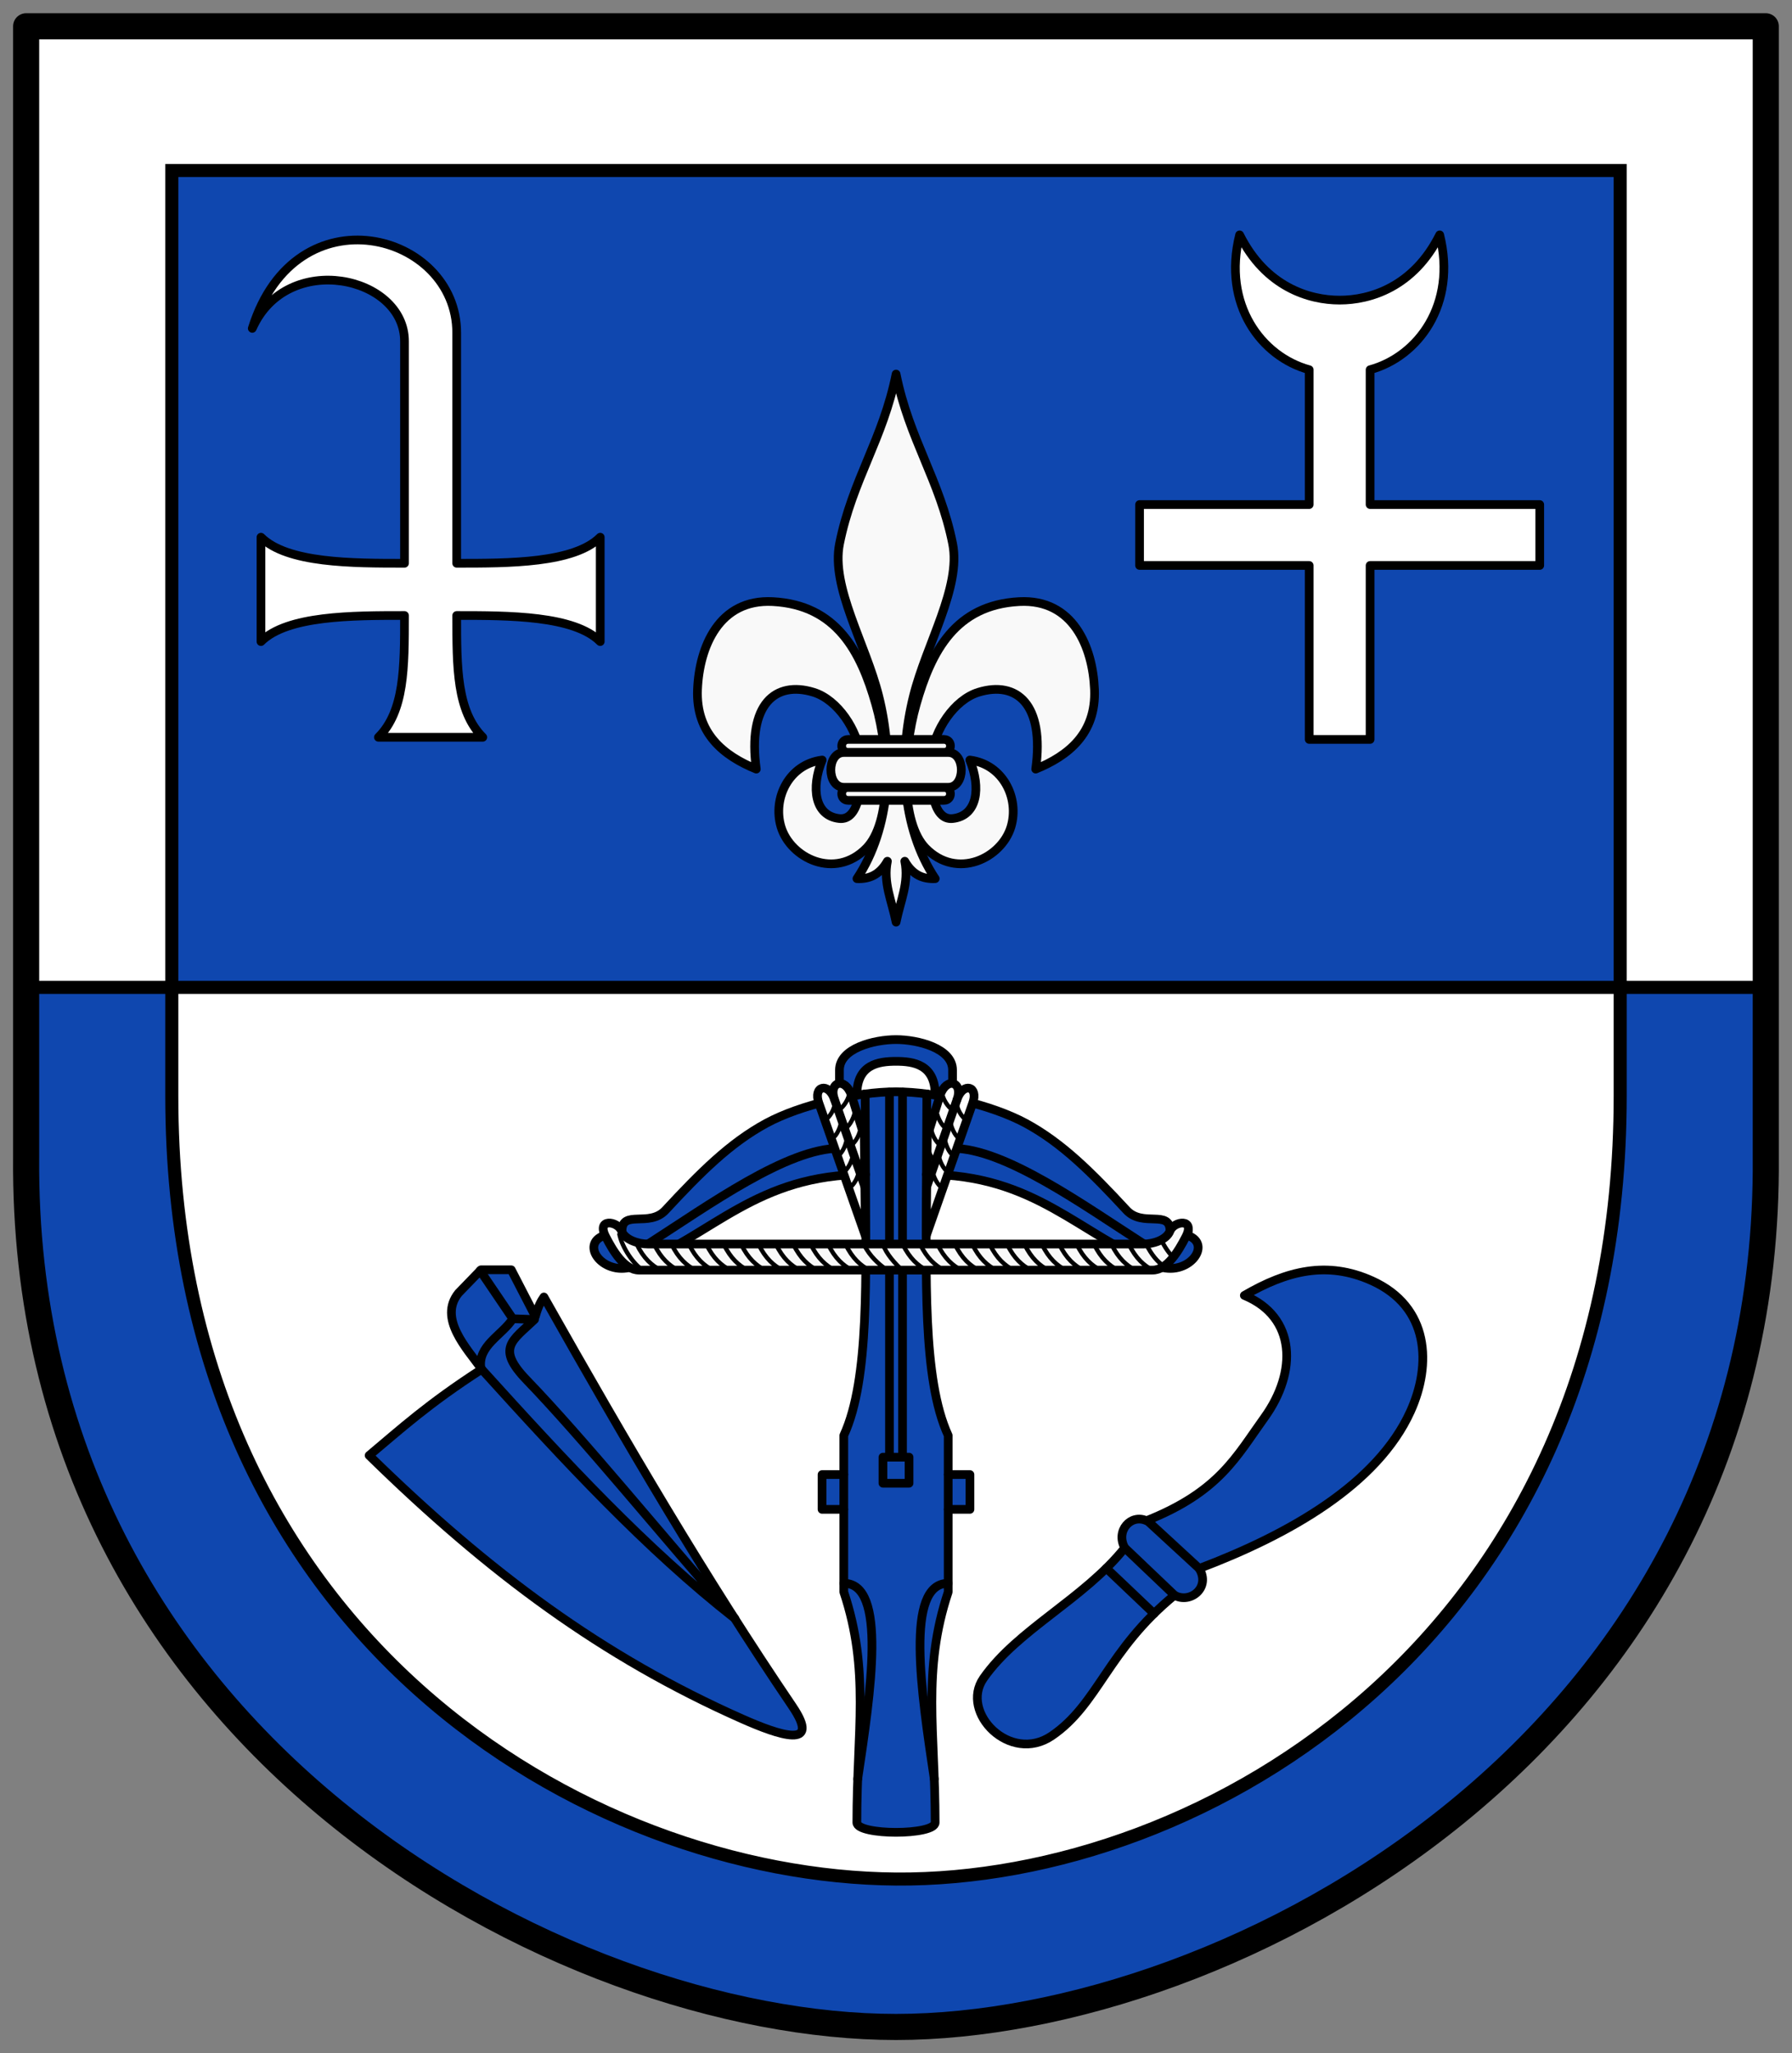 <svg xmlns="http://www.w3.org/2000/svg" viewBox="0 0 412 472"><rect x="0" y="0" width="412" height="472" fill="#808080" stroke="none"/><path display="block" d="m 6.02,6.04 399.95,0 0,259.98 C 407.073,400.76 282.38,466 206,466 129.63,466 4.91,400.76 6.01,266.02 l 0,-259.98" fill="#fff"/><g stroke="#000"><g fill="#0f47af"><path d="m 39.499 39.2 h 333 v 187.8 h -333 z" stroke-width="2.999"/><path d="m 372.5 227 h 33.466 l -0.4 53.927 c -0.734 99 -104.6 186.73 -199.58 185.07 -94.98 -1.653 -199.98 -81.993 -199.98 -199.98 v -39.02 h 33.493 v 25 c 0.002 124.49 95.76 179.45 166.49 180 70.73 0.548 166.51 -55.54 166.51 -180 z" fill-rule="evenodd" stroke-linejoin="round" stroke-linecap="round" stroke-width="3"/></g><g fill-rule="evenodd"><g stroke-width="2"><g fill="#f9f9f9"><g stroke-linejoin="round" stroke-linecap="round"><path d="m 208.02 198 c 1.804 3.185 4.246 4.14 7 4 -7.749 -11.62 -8.531 -27.875 -5 -42 3 -12 11 -25 9 -35 -2.935 -14.677 -10 -24 -13 -39 -3 15 -10.06 24.323 -13 39 -2 10 6 23 9 35 3.531 14.13 2.749 30.38 -5 42 2.754 0.14 5.196 -0.815 7 -4 -1 5 1 9 2 14 1 -5 3 -9 2 -14 z"/><path d="m 232.44 190.08 c -2.144 7.172 -12.41 12.301 -19.624 4.903 -5.717 -5.864 -5.395 -21.761 -2.165 -33.09 3.456 -12.13 9.03 -22.806 23.683 -23.583 12.378 -0.656 16.902 10.48 17.299 20.2 0.413 10.117 -5.999 15.24 -13.511 18.309 2.067 -14.966 -4.388 -20.336 -13.13 -17.678 -5.683 1.727 -10.209 8.878 -10.733 14.395 -0.685 7.215 0.251 15.16 4.798 14.647 5.651 -0.634 6.52 -7.04 3.914 -13.448 7.648 0.966 11.429 8.789 9.47 15.342 z"/><path d="m 179.56 190.08 c 2.144 7.172 12.41 12.301 19.624 4.903 5.717 -5.864 5.395 -21.761 2.165 -33.09 -3.456 -12.13 -9.03 -22.806 -23.683 -23.583 -12.378 -0.656 -16.902 10.48 -17.299 20.2 -0.413 10.117 5.999 15.24 13.511 18.309 -2.067 -14.966 4.388 -20.336 13.13 -17.678 5.683 1.727 10.209 8.878 10.733 14.395 0.685 7.215 -0.251 15.16 -4.798 14.647 -5.651 -0.634 -6.52 -7.04 -3.914 -13.448 -7.648 0.966 -11.429 8.789 -9.47 15.342 z"/></g><path d="m 217.02 170 c 2 0 2 3 0 3 h -22 c -2 0 -2 -3 0 -3 z"/><path d="m 217.02 181 c 2 0 2 3 0 3 h -22 c -2 0 -2 -3 0 -3 z"/><path d="m 194.02 173 h 24 c 4 0 4 8 0 8 h -24 c -4 0 -4 -8 0 -8 z" stroke-linejoin="round" stroke-linecap="round"/></g><g stroke-linejoin="round" stroke-linecap="round"><g fill="#fff"><path d="m 105 76.5 v 53 c 12 0 27 0 33 -6 v 24 c -6 -6 -21 -6 -33 -6 0 12 0 22 6 28 h -24 c 6 -6 6 -16 6 -28 -12 0 -27 0 -33 6 v -24 c 6 6 21 6 33 6 v -51.04 c 0 -14.964 -27 -20.964 -35 -2.964 c 10 -32 47 -22 47 1 z"/><path d="m 285 54 c 6 12 16 15 23 15 7 0 17 -3 23 -15 4 16 -5 28 -16 31 v 31 h 39 v 14 h -39 v 40 h -14 v -40 h -39 v -14 h 39 v -31 c -11 -3 -20 -15 -16 -31"/></g><g fill="#0f47af"><path d="m 226.1 385.86 c -5.461 7.841 6.136 19.724 15.714 13.214 10.706 -7.277 12.772 -19.683 28.21 -32.32 3.629 2.029 8.381 -1.772 5.68 -6.154 20.639 -7.801 40.995 -19.332 48.606 -36.17 4.83 -10.684 4.398 -24.01 -8.929 -30 -10.286 -4.622 -19.524 -2.297 -29.29 3.393 11.984 4.954 12.136 17.631 4.643 28.04 -6.521 9.05 -10.402 17.08 -27.14 23.75 -3.584 -1.619 -7.166 2.298 -5 6.25 -9.405 11.766 -24.686 18.78 -32.5 30 z"/><path d="m 182.185,392.29 c 6.802,10.04 -3.095,6.633 -11.607,2.857 -32.04,-14.211 -58.13,-33.541 -85.71,-60.54 7.311,-6.127 13.589,-11.879 25.893,-19.821 -3.455,-4.815 -10.03,-11.667 -5.357,-17.5 l 5.179,-5.357 6.964,0 5.536,10.714 c 0.655,-2.348 1.31,-3.53 1.964,-4.464 19.336,34.26 37.25,64.754 57.14,94.11 z"/></g><g fill="none"><path d="m 117.895,303.18 c -2.445,3.807 -8.161,6.213 -7.321,11.429 19.464,21.515 38.04,41.568 58.39,57.5 -16.845,-19.18 -34.908,-41.4 -47.857,-54.821 -7.132,-7.392 -3.288,-9.06 1.786,-13.929 m -12.5,-11.25 7.5,11.07 5,0.179"/><path d="m 254.355,360.54 10.972,10.436 m -6.721,-15.12 11.429,10.893 m -6.25,-17.14 11.93,10.989"/></g></g></g><path d="m 194.7 255.27 c -0.162 1.585 -1.037 3.141 -1.802 3.615" fill="none"/><g stroke-width="2"><g stroke-linejoin="round" stroke-linecap="round"><path d="m 235.79 258.22 c 8.425 4.56 15.207 11.358 23.21 20 3.743 4.04 10 -0.214 10 4.786 2 -1 5 -2 4 1 6 2 0.071 9.828 -7 7 -17.932 -7.173 -28 -21 -53 -21 0 23 -1 47 5 60 v 9 h 5 v 8 h -5 v 19 c -6 18 -3 32 -3 53 0 3 -18 3 -18 0 0 -21 3 -35 -3 -53 v -19 h -5 v -8 h 5 v -9 c 6 -13 5 -37 5 -60 -25 0 -35.07 13.827 -53 21 -7.07 2.828 -13 -5 -7 -7 -1 -3 2 -2 4 -1 0 -5 6.257 -0.746 10 -4.786 8.01 -8.642 14.789 -15.44 23.21 -20 7.786 -4.214 20.786 -7.214 29.786 -7.214 9 0 22 3 29.786 7.214 z" fill="#0f47af"/><path d="m 193,264 c -12,0 -30,13 -44,22 m 50,-16 -0.086,-18.508 m 5.586,-0.392 0,83.9 M 194,364 c 10,0 6.2,25 3.2,45 m -3.2,-70 0,8 m 25,-83 c 12,0 30,13 44,22 m -50,-16 0.086,-18.508 m -5.586,-0.392 0,83.9 m 10.5,29 c -10,0 -6.2,25 -3.2,45 m -5.8,-74 -6,0 0,6 6,0 0,-6 m 9,4 0,8" fill="none"/></g><path d="m 215,251.7 4,0.8 0,-6.5 c 0,-5 -8,-7 -13,-7 -5,0 -13,2 -13,7 l 0,6.5 4,-0.8 c 0,-7 5,-7.7 9,-7.7 4,0 9,0.7 9,7.7 z" fill="#0f47af"/><path d="m 212.94,284.11 10.69,-30.5 c 1.407,-3.913 -2.173,-4.896 -3.562,-0.929 1.379,-3.892 -2.412,-5.257 -3.929,-0.893 l -2.946,9.464 z" fill="#fff" stroke-linejoin="round" stroke-linecap="round"/><path d="m 146.9 292 c -3.339 0 -5.949 -4.391 -7.571 -7.536 -2.429 -4.464 2.67 -3.808 3.571 -1.464 0.814 2.115 4 3 6 3 h 57.05 h 57.05 c 2 0 5.186 -0.885 6 -3 0.902 -2.343 6 -3 3.571 1.464 c -1.623 3.144 -4.232 7.536 -7.571 7.536 h -59.05 z" fill="#f9f9f9"/><path d="m 198.96,284.11 -10.69,-30.5 c -1.407,-3.913 2.173,-4.896 3.562,-0.929 -1.379,-3.892 2.412,-5.257 3.929,-0.893 l 2.946,9.464 z" fill="#fff" stroke-linejoin="round" stroke-linecap="round"/></g><g fill="none"><path d="m 197.51 269.01 c -0.162 1.585 -1.223 3.588 -2.391 4.151 m 1.046 -8.02 c -0.162 1.585 -1.164 3.774 -2.331 4.338 m 0.939 -8.131 c -0.162 1.585 -1.037 3.81 -2.204 4.374 m 0.884 -8.364 c -0.064 1.592 -1.079 3.827 -2.21 4.461 m 0.736 -8.434 c -0.064 1.592 -1.213 3.514 -2.344 4.148 m 8.307 1.404 c -0.162 1.585 -1.17 3.766 -2.338 4.329 m 1.063 -8.408 c -0.064 1.592 -1.213 3.961 -2.344 4.594 m 1 -8.478 c -0.064 1.592 -1.391 3.603 -2.522 4.237 m 21.582 13.796 c 0.162 1.585 1.223 3.588 2.391 4.151 m -1.046 -8.02 c 0.162 1.585 1.164 3.774 2.331 4.338 m -0.939 -8.131 c 0.162 1.585 1.037 3.81 2.204 4.374 m -0.884 -8.364 c 0.064 1.592 1.079 3.827 2.21 4.461 m -0.736 -8.434 c 0.064 1.592 1.213 3.514 2.344 4.148 m -9.07 5.735 c 0.162 1.585 1.037 3.141 1.802 3.615 m -1.044 -7.945 c 0.162 1.585 1.17 3.766 2.338 4.329 m -1.063 -8.408 c 0.064 1.592 1.213 3.961 2.344 4.594 m -1 -8.478 c 0.064 1.592 1.391 3.603 2.522 4.237 m -16.07 30.868 c 0.688 2.134 2.836 4.524 4.41 5.918 m -8.713 -5.732 c 1.25 2.564 3.413 4.4 4.816 5.433 m -9.173 -5.701 c 1.675 3.435 3.544 4.922 5.455 6 m -9.455 -6 c 1.675 3.435 3.544 4.922 5.455 6 m -9.455 -6 c 1.675 3.435 3.544 4.922 5.455 6 m -9.455 -6 c 1.675 3.435 3.544 4.922 5.455 6 m -9.455 -6 c 1.675 3.435 3.544 4.922 5.455 6 m -9.455 -6 c 1.675 3.435 3.544 4.922 5.455 6 m -9.455 -6 c 1.675 3.435 3.544 4.922 5.455 6 m -9.455 -6 c 1.675 3.435 3.544 4.922 5.455 6 m -9.455 -6 c 1.675 3.435 3.544 4.922 5.455 6 m -9.455 -6 c 1.675 3.435 3.544 4.922 5.455 6 m -9.455 -6 c 1.675 3.435 3.544 4.922 5.455 6 m -9.455 -6 c 1.675 3.435 3.544 4.922 5.455 6 m -9.455 -6 c 1.675 3.435 3.544 4.922 5.455 6 m -9.455 -8.5 c 0.603 3.435 3.544 7.422 5.455 8.5 m 119.19 -6.9 c 0.866 1.777 1.785 3.03 2.734 3.98 m -6.234 -3.08 c 1.25 2.564 2.609 4.04 4.01 5.076 m -8.01 -5.076 c 1.675 3.435 3.544 4.922 5.455 6 m -9.455 -6 c 1.675 3.435 3.544 4.922 5.455 6 m -9.455 -6 c 1.675 3.435 3.544 4.922 5.455 6 m -9.455 -6 c 1.675 3.435 3.544 4.922 5.455 6 m -9.455 -6 c 1.675 3.435 3.544 4.922 5.455 6 m -9.455 -6 c 1.675 3.435 3.544 4.922 5.455 6 m -9.455 -6 c 1.675 3.435 3.544 4.922 5.455 6 m -9.455 -6 c 1.675 3.435 3.544 4.922 5.455 6 m -9.455 -6 c 1.675 3.435 3.544 4.922 5.455 6 m -9.455 -6 c 1.675 3.435 3.544 4.922 5.455 6 m -9.455 -6 c 1.675 3.435 3.544 4.922 5.455 6 m -9.455 -6 c 1.675 3.435 3.544 4.922 5.455 6 m -9.455 -6 c 1.675 3.435 3.544 4.922 5.455 6 m -9.455 -6 c 1.675 3.435 3.544 4.922 5.455 6"/><path d="m 191.83,252.68 7.07,20.321 M 220.07,252.68 213,273.001" stroke-width="2"/></g></g><path d="m 6.02,6.04 399.95,0 0,259.98 C 407.073,400.76 282.38,466 206,466 129.63,466 4.91,400.76 6.01,266.02 l 0,-259.98" display="block" fill="none" stroke-linejoin="round" stroke-linecap="round" stroke-width="6"/></g></svg>